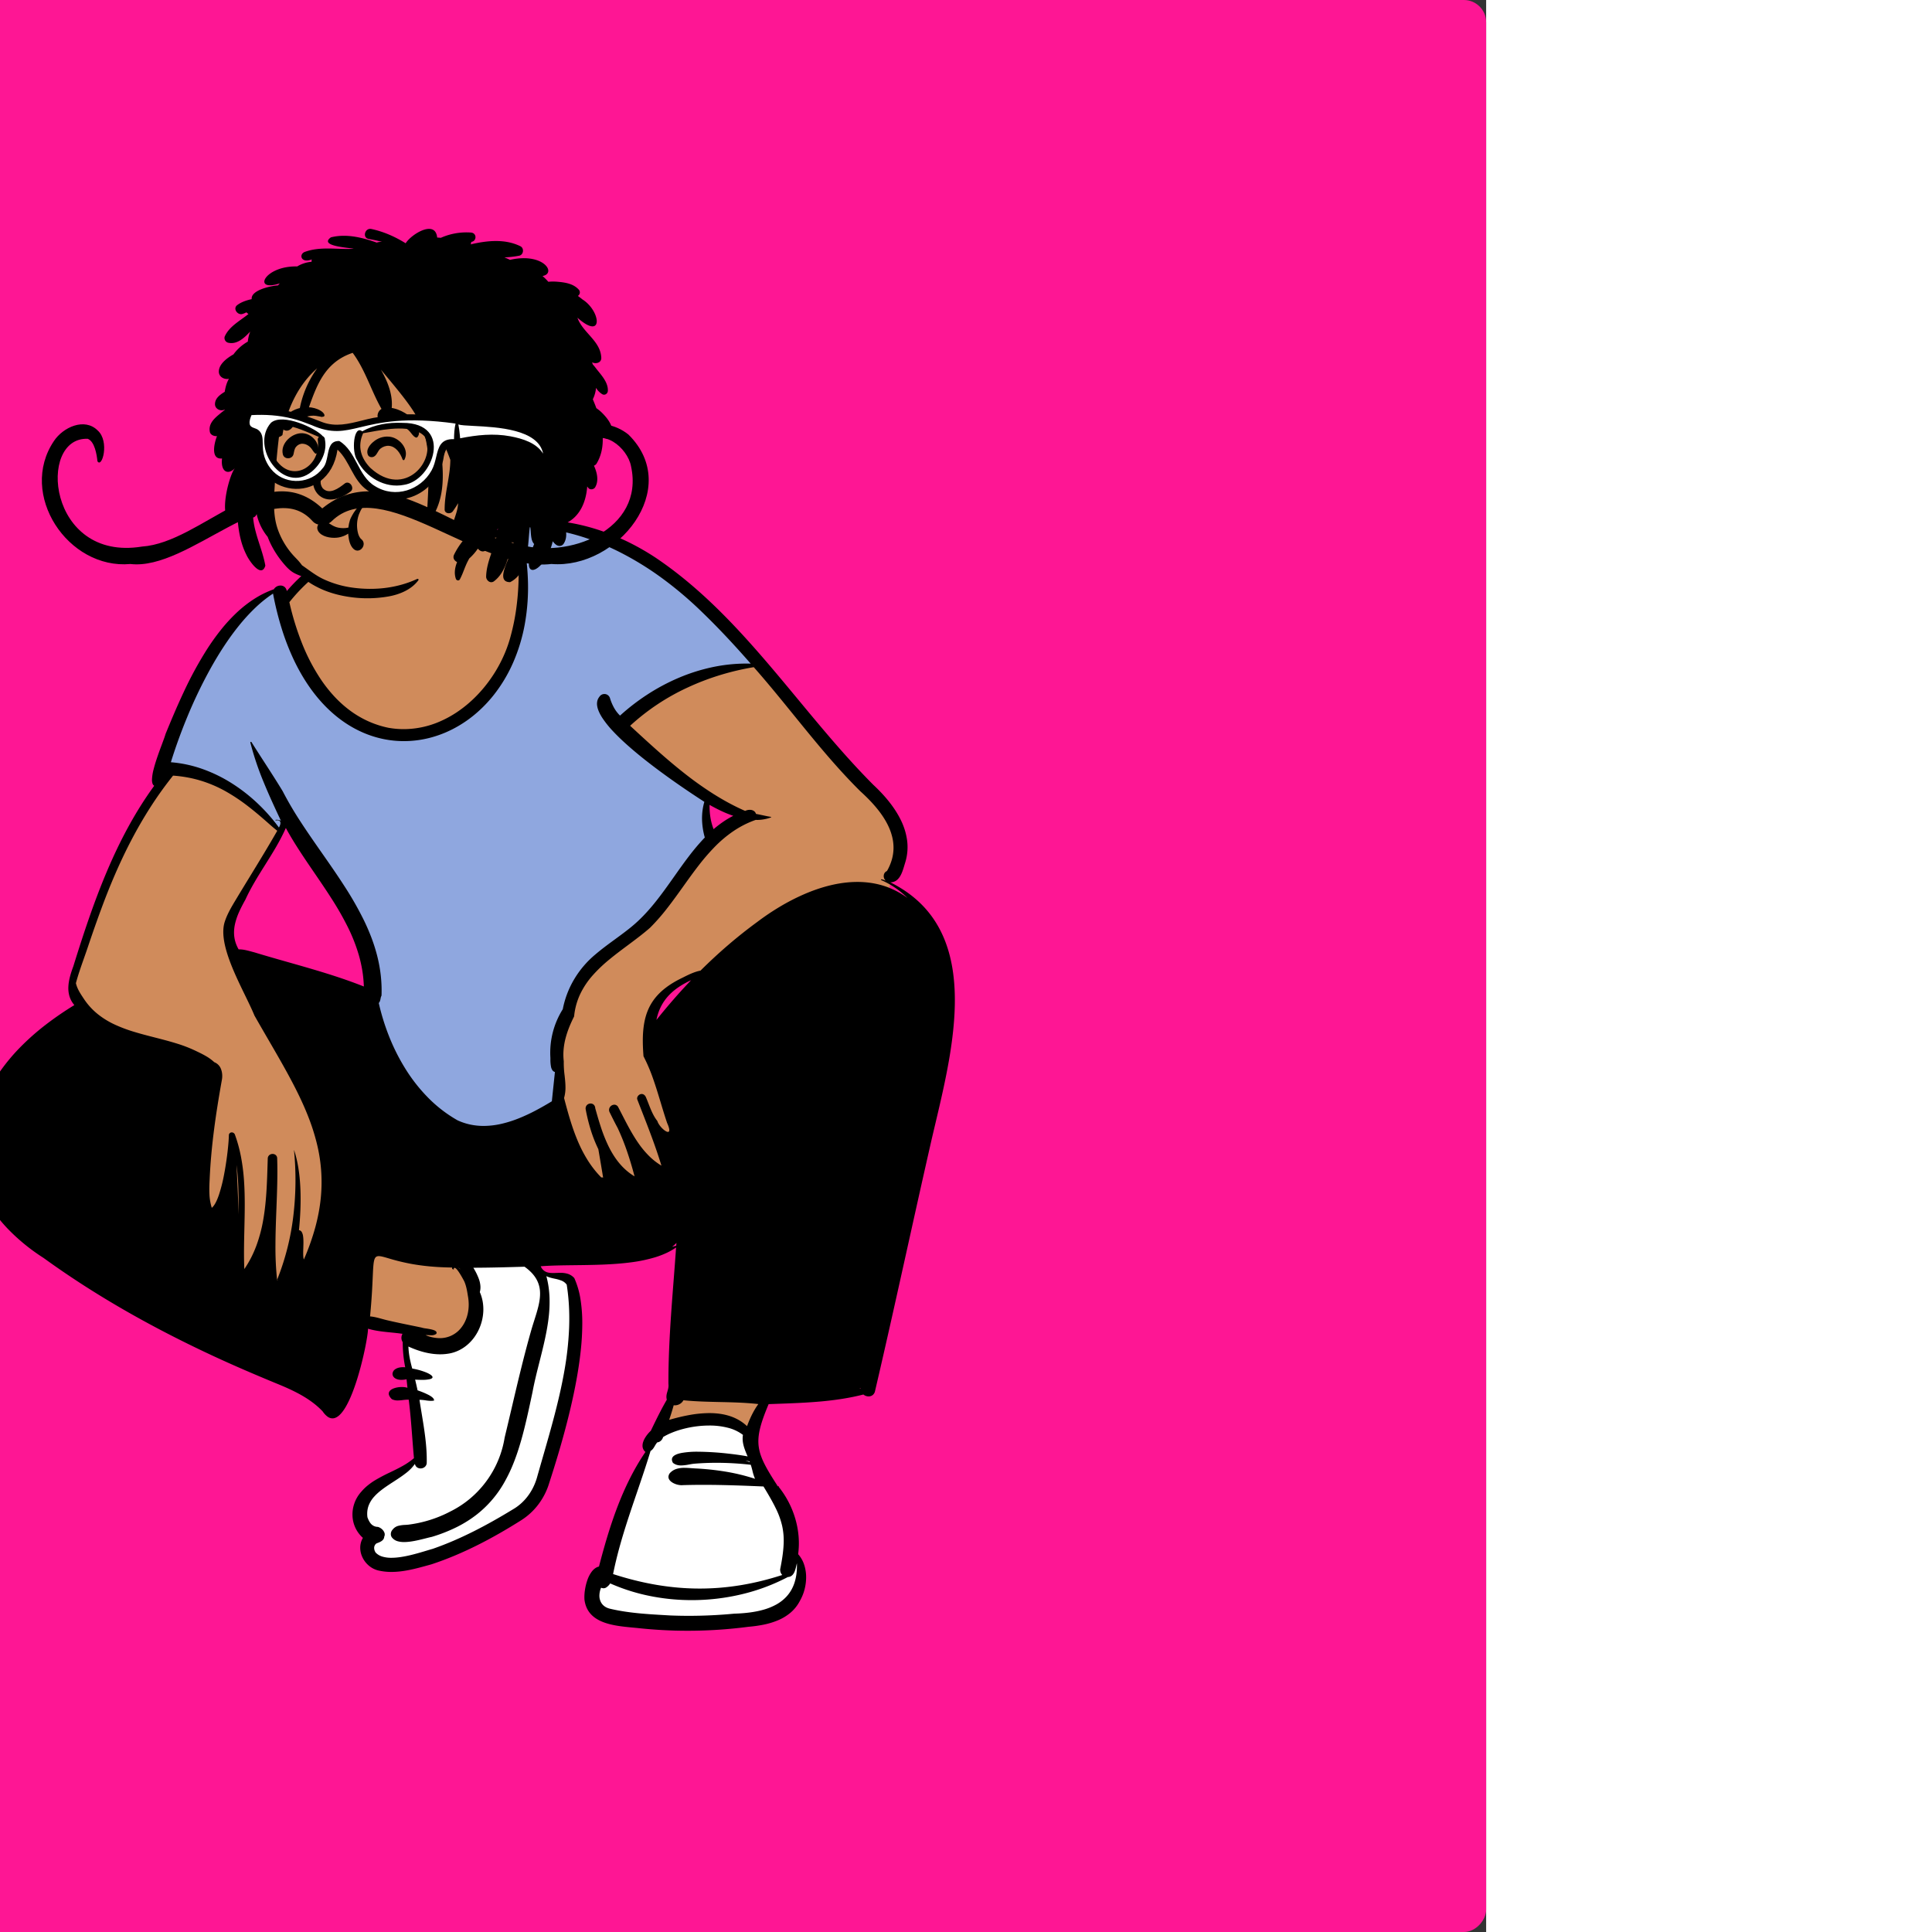 <?xml version="1.0" standalone="no"?>
<svg viewBox="-1000 -300 2600 2600" style="width: 487.5px; height: 487.5px; justify-content: center; align-self: center; transform: scale(-1, 1);" xmlns="http://www.w3.org/2000/svg" width="609" height="609"><rect x="-1000" y="-300" width="2600" height="2600" fill="#333333" stroke="none"/><rect x="-1000" y="-300" width="100%" height="100%" fill="#fe1694" rx="30"></rect><g transform="rotate(0 375.913 951.297)"><g id="pose_sitting_mid-2" data-name="pose/sitting/mid-2" transform="translate(-169 464)"><path id="_Skin" data-name="✋ Skin" d="M352.548,1482.6h-.334c-13.261,0-26.027-.331-37.943-.982a424.434,424.434,0,0,1-45.788-4.739c-16.654-2.768-30.154-6.531-40.125-11.184a52.36,52.36,0,0,1-13.718-8.849,24.468,24.468,0,0,1-7.237-11.469,58.275,58.275,0,0,1-7.5-29.908,46.732,46.732,0,0,1,2.809-15.269,34.454,34.454,0,0,1,8.158-12.75,110.683,110.683,0,0,1,3.234-47.726A116.42,116.42,0,0,1,223.329,1317a109.6,109.6,0,0,1,13.941-20.249l.05.075c8.845-13.268,14.567-22.936,18.552-31.346,4.487-9.47,6.957-17.754,7.772-26.069.823-8.394-.016-17.015-2.64-27.132-2.405-9.274-6.317-19.925-12.684-34.536-4.678-.179-9.595-.352-13.933-.5-18.508-.651-37.645-1.325-56.424-2.916-10.116-.857-19.282-1.9-28.021-3.195-9.823-1.453-18.847-3.178-27.586-5.272l1.53-9.159c-1.455-.386-9.214-2.426-10.91-2.866.045.342.126.925.23,1.663l.008.057,0,.015c.423,3.018,1.13,8.069,1.108,9.3a7.23,7.23,0,0,1-4.712,2.34,2.613,2.613,0,0,1-2.677-2.422c-15.17-64.947-29.651-130.262-43.655-193.427-9.766-44.051-19.864-89.6-30.138-134.765-1.669-7.076-3.407-14.262-5.247-21.87-6.644-27.476-14.175-58.619-19.685-90.1C1.876,688.429-.75,657.652.183,630.538c.267-7.758.836-15.327,1.693-22.494A216.522,216.522,0,0,1,5.549,586.4a177.665,177.665,0,0,1,5.9-20.57,150.689,150.689,0,0,1,8.386-19.278,134.613,134.613,0,0,1,11.119-17.765,129.208,129.208,0,0,1,14.1-16.033,135.013,135.013,0,0,1,17.334-14.08A153.344,153.344,0,0,1,83.212,486.77L80.55,475.392c-7.12,0-9.981-7.77-13.245-18.749-6.557-17.7-4.969-36.768,4.721-56.663a132.506,132.506,0,0,1,15.986-24.748A189.693,189.693,0,0,1,107.5,354.555c36.016-36.116,69.257-76.2,101.4-114.971l.382-.461c22.643-27.575,44.968-54.524,69.113-81.051,28.28-31.07,54.4-56.37,79.864-77.344a474.953,474.953,0,0,1,44-32.373c7.667-4.951,15.414-9.577,23.024-13.752,7.887-4.326,15.863-8.3,23.709-11.8,8.11-3.623,16.317-6.855,24.4-9.607a257.709,257.709,0,0,1,25.084-7.166,238.359,238.359,0,0,1,25.775-4.48,227.507,227.507,0,0,1,62.425,1.307l-.539,6.6c5.731.722,11.636,1.644,17.346,2.535l.016,0c13.271,2.072,26.99,4.215,40.485,4.215a103.422,103.422,0,0,0,18.7-1.586,240.723,240.723,0,0,1,41.04-3.5A253.533,253.533,0,0,1,811.131,35.175,240.747,240.747,0,0,1,858.01,64.126,221.665,221.665,0,0,1,896.7,103.37l1.957-13.007c.184-1.227.621-2.362,2.561-2.362l.158,0c2.419,0,3.712,1.976,4.658,3.91a157.906,157.906,0,0,1,30.448,16.173,184.8,184.8,0,0,1,26.372,21.884A237.539,237.539,0,0,1,985.6,156.372a320.5,320.5,0,0,1,19.566,29.743c10.772,18.432,21.04,39.611,31.392,64.746,9.045,21.961,17.026,44.212,24.068,63.844l.056.157c1.624,4.526,3.157,8.8,4.7,13.057a72.889,72.889,0,0,1,2.711,14.137,10.993,10.993,0,0,1-.346,4.452l-5.333,3.183c25.154,33.522,47.052,72.612,66.947,119.5,18.008,42.445,32.266,86.258,44.99,127.281a111.224,111.224,0,0,1,4.9,15.617,48.7,48.7,0,0,1,1.295,13.493,30.683,30.683,0,0,1-3.026,11.83,36.508,36.508,0,0,1-8.057,10.628,415.71,415.71,0,0,1,65.936,48.59c20.574,18.792,37.14,38.557,49.237,58.746a183.282,183.282,0,0,1,15.536,32.611,151.763,151.763,0,0,1,7.976,34.466,142.5,142.5,0,0,1-.712,36.093,151.321,151.321,0,0,1-3.966,18.585,166.484,166.484,0,0,1-6.561,18.906,224.287,224.287,0,0,1-20.98,30.988,297.163,297.163,0,0,1-26.424,28.661c-9.25,8.85-19.643,17.789-30.892,26.566-10.454,8.158-22.022,16.47-34.383,24.7-21.355,14.225-46,28.863-75.334,44.75-25.922,14.037-52.185,27.28-77.584,40.087l-.014.007c-15.555,7.844-30.247,15.252-44.581,22.691-15.122,8.207-32.418,14.994-50.73,22.178l-.01,0c-16.92,6.639-34.417,13.5-50.9,21.841a223.787,223.787,0,0,0-23.806,13.781,151.839,151.839,0,0,0-21.221,16.972,30.252,30.252,0,0,1-4.361,5.181c-1.656,1.524-3.106,2.329-4.191,2.33a2.082,2.082,0,0,1-.276-.018,4.484,4.484,0,0,1-.655.048h0c-2.873,0-6.1-2.746-9.6-8.162-3.956-6.123-8.19-15.5-12.586-27.873-3.789-10.665-7.567-23.236-10.927-36.356-6.385-24.935-9.917-46.58-8.216-50.349a112.49,112.49,0,0,1-19.569,4.874c-6.665,1.109-13.551,1.844-20.211,2.554l-.029,0c-7.293.778-14.831,1.582-22.077,2.876a26.128,26.128,0,0,0,1.9,3.222c2.265,3.471,4.832,7.4,1.445,10.788.27,12.078-1.34,26.306-4.785,42.288a55.659,55.659,0,0,1,8.727-.767c5.7,0,8.85,1.24,9.449,2.469a.927.927,0,0,1-.047.949c-.6.952-2.71,1.52-5.657,1.52a45.529,45.529,0,0,1-12.1-2.036l-.249,2.336c-.735,6.872-2.1,19.663-2.664,24.868a43.972,43.972,0,0,1,16.123-3.282c4.6,0,8.032.987,9.921,2.853-.65,2.1-2.94,3.071-7.207,3.071a75.394,75.394,0,0,1-7.759-.581h-.007l-.119-.013a73,73,0,0,0-7.456-.568,13.283,13.283,0,0,0-3.592.393c-2.527,18.776-3.984,37.675-5.392,55.953-.78,10.126-1.587,20.6-2.568,30.951a86.345,86.345,0,0,0,16.36,11.966c5.879,3.425,12.167,6.47,18.248,9.415,6.849,3.317,13.931,6.747,20.38,10.7a87.262,87.262,0,0,1,9.233,6.45,62.137,62.137,0,0,1,8.115,7.782,38.217,38.217,0,0,1,10.366,30.119,39.136,39.136,0,0,1-1.523,7.758,38.018,38.018,0,0,1-3.087,7.308,36.288,36.288,0,0,1-10.782,12.1,20.929,20.929,0,0,1,4.825,10.724,24.986,24.986,0,0,1-1.134,11.5,27.211,27.211,0,0,1-6.79,10.807,23.385,23.385,0,0,1-11.24,6.144,71.937,71.937,0,0,1-16.561,1.822c-16.033,0-32.262-4.506-47.956-8.865l-.381-.106c-1.216-.338-2.474-.687-3.7-1.025-37.094-12.237-75.938-31.311-118.751-58.313a83.819,83.819,0,0,1-35.545-46.771c-43.422-134.06-55.043-225.225-34.54-270.963,6.789-5.137,14.025-5.453,21.022-5.759,5.138-.225,9.988-.436,14.52-2.466a21.207,21.207,0,0,0,7.293-4.939c2.479-2.658,4.519-6.405,6.239-11.455-16.877-1.66-35.824-1.9-55.884-2.146-23.211-.289-47.211-.588-69.409-3.184a208.168,208.168,0,0,1-31.578-5.9,127.9,127.9,0,0,1-14.123-4.778,93.938,93.938,0,0,1-12.675-6.282l1.589-3.387c-2.958-1.892-8.531-8.17-12.6-12.754-1.724-1.942-3.209-3.616-4.224-4.659,3.3,39.775,6.106,78.314,8.338,114.546,2.456,39.859,4.306,78.331,5.5,114.347,8.207,13.83,15.293,28.351,23.045,44.534l.258.253c5.4,5.305,14.427,14.184,9,20.084l.011.025c1.9,4.461,46.65,109.862,60.543,163.766a12.657,12.657,0,0,1,8.649,4.146,28.691,28.691,0,0,1,5.831,9.7,59.744,59.744,0,0,1,3.2,12.449,68.6,68.6,0,0,1,.769,12.38c-2.041,27.525-37.123,30.584-68.075,33.283l-.525.046a620.8,620.8,0,0,1-64.687,3.393h-.329Zm552.777-472.273a6.22,6.22,0,0,0-4.434,1.835,6.367,6.367,0,0,0-1.849,4.553l6.283-.02ZM351.093,607.643l-6.855,9.589c16.771,17.6,32.35,35.475,46.305,53.141l10.6-4.875c-5.121-26.09-21.024-44.474-50.046-57.854ZM894.619,394.72l-5.877,10.615c-11.068,20-24.422,39.67-37.336,58.7-28.509,42-57.987,85.43-67.065,137.368-1.047,6.384-1.509,28.967-1.514,29.194l8.45-3.445c28.22-11.507,58.156-20.064,87.106-28.34l.072-.021c11.156-3.189,22.693-6.486,34.033-9.926,4.615-1.236,9.206-2.682,13.647-4.08l.008,0,.008,0c10.781-3.393,20.961-6.6,31.666-7.141l3.26-.167,1.632-2.828c6.7-11.614,8.593-23.855,5.793-37.422-2.525-12.237-8.593-24.211-14.773-35.326-7.608-16.6-17.392-32.2-26.854-47.289l-.012-.019c-9.812-15.641-19.958-31.814-27.374-48.748ZM329.652,366.978h0l-8.806,4.942c-11.82,6.634-21.632,11.166-30.879,14.263l-13.6,4.552,12.787,6.488a125.356,125.356,0,0,1,25.248,17.184l6.409,5.525,3.093-7.876c4.062-10.348,6.039-22.117,5.875-34.98l-.131-10.1Z" transform="translate(-111 -56)" fill="#d08b5b"></path><path id="_Shoes" data-name="👟 Shoes" d="M138.737,492.283c-22.786,0-43.393-1.278-59.593-3.7-15.264-2.278-28.809-6.268-40.26-11.858a85.248,85.248,0,0,1-23.332-16.357C4.73,449.445,2.145,439.662,2.144,439.588c-.173-.852-.338-1.648-.5-2.417l-.02-.1c-2.894-13.987-2.894-13.987,8.2-40.717l.319-.768c1.809-4.359,2.111-9.387,2.493-15.753a133.333,133.333,0,0,1,2.272-19.67,109.721,109.721,0,0,1,9.236-26.577c9.139-18.694,39.867-71.51,40.176-72.041A81.138,81.138,0,0,0,68.7,248.933a32.837,32.837,0,0,0,.6-13.3,71.472,71.472,0,0,1,14.812-8.711,124.323,124.323,0,0,1,18.667-6.562,162.834,162.834,0,0,1,20.776-4.138,160.542,160.542,0,0,1,21.14-1.44,115,115,0,0,1,22.859,2.107,57.434,57.434,0,0,1,18.175,6.614,10.74,10.74,0,0,0,3.163,5.1,8.35,8.35,0,0,0,4.727,2.1,27.476,27.476,0,0,1,3.237,4.747c1.513,2.588,3.078,5.264,5.774,6.773,6.936,22.957,18,49.7,29.72,78.006,16.312,39.412,33.179,80.165,39.787,113.364-.152.049-.235.119-.254.215-.065.337.689.969,1.831,1.925,2.64,2.212,7.553,6.329,9.423,12.859a25.088,25.088,0,0,1,.772,7.642,46.438,46.438,0,0,1-1.006,7.979c-1.03,4.846-2.684,8.966-3.766,9.38a200.736,200.736,0,0,1-28.606,8.168c-10.485,2.275-22.25,4.241-34.967,5.844-12.173,1.534-25.053,2.715-38.282,3.512C164.368,491.889,151.4,492.283,138.737,492.283Zm412.8-81.732c-7.857,0-17.472-1.238-28.578-3.681-9.4-2.068-18.068-4.579-24.395-6.413l-.047-.014-.584-.168-1.149-.326a594.655,594.655,0,0,1-59.347-24.673,635.708,635.708,0,0,1-56.554-30.448,45.632,45.632,0,0,1-11.065-9.28,79.78,79.78,0,0,1-9.112-12.732,131.337,131.337,0,0,1-12.072-28.279c-2.618-9.329-5.377-18.907-8.044-28.17l-.006-.02c-10.787-37.455-21.941-76.184-28.79-115.02a427.71,427.71,0,0,1-6.528-58.417c-.378-9.965-.318-19.807.178-29.252a283.609,283.609,0,0,1,3.035-29.21c1.046-1.49,7.814-5.026,17.244-9.01A279.06,279.06,0,0,1,358.89,13.846c2.431-.666,4.86-3.261,7.208-5.77,2.451-2.619,4.766-5.092,7.045-5.489C383.007.871,395.142,0,409.211,0c12.666,0,24.478.681,33.1,1.178h.014c4.75.274,8.5.49,10.808.5l-.959,1.63c-1.464,2.516-5.446,12.675-8.451,25.828a148.16,148.16,0,0,0-3.36,21.622,95.225,95.225,0,0,0,.779,22.83A46.862,46.862,0,0,0,447.3,90.46,44.173,44.173,0,0,0,457.761,102.1c6.733,5.281,15.347,9.167,25.6,11.55a41.406,41.406,0,0,0,8.7,1.044,23.607,23.607,0,0,0,9.59-1.929,58.484,58.484,0,0,0,8.425-4.8,99.981,99.981,0,0,1,13.061-7.374c-.007.181.666.4,1.685.726a23.238,23.238,0,0,1,7.322,3.478,8.052,8.052,0,0,1,2.992,8.8c-2.315,9.554-5.487,29.066-8.845,49.724-2.394,14.726-4.869,29.952-7.154,42.276-.972,5.244-1.932,9.9-2.778,14.017-1.77,8.6-3.168,15.388-3.571,21.978a62.507,62.507,0,0,0,2.349,21.005c3.288,12.112,28.507,27.09,48.772,39.125,10.782,6.4,20.093,11.933,24.228,15.875,4.635,4.419,6.986,11.437,6.988,20.859,0,7.664-1.538,16.893-4.577,27.431a211.252,211.252,0,0,1-8.947,24.668,111.448,111.448,0,0,1-6.121,12.572,22.146,22.146,0,0,1-10.168,5.769A50.5,50.5,0,0,1,551.54,410.552Z" transform="translate(89.856 930.412)" fill="#fff"></path><path id="_Top" data-name="👕 Top" d="M320.727,0c1.449.139,2.782.294,4.117.461l1.423.178-.631,1.288c-16.943,73.553-13.656,124.4,6.836,172.315C356,229.267,395.265,265.908,442.18,278.766c45.361,12.432,95.049-5.391,136.281-42.277C613.767,204.905,643.7,88.356,643.7,88.356c6.21,2.735,28.189,12.878,33.936,16.357,58.632,50.434,102.841,151.278,124,219.962.127.411.253.823.368,1.229l-1.267.093c-9.8.761-50.768,5.034-95.733,32-21.018,12.606-61,56-61,56l-7-11s30.107-55.7,21-50c-15.962,9.991-121.012,180.906-137,254-1.38,6.307.142,36.45.142,36.45.093.458-1.565,28.739-9.142,45.55-19.566,43.41-63.4,106.423-105.552,130.17-43.478,20.057-90.674-2.134-128.567-24.844l-2.308-1.391c-.147-.089-.294-.178-.436-.27,0,0-7.3-34.458-8.137-48.666-.76-12.84.3-25.2,0-35-.7-22.711-2.5-36.282-6.808-43.234C258.237,655.741,253.547,628.852,224,597c-14.023-15.117-48.685-30.309-63.374-47.285-46.754-54.037-88.166-112.224-94.579-119l-1.68-1.761.156-.559c4.493-16.272,5.4-40.561.425-57.309l4.375-2.835c21.459-13.957,67.8-46.1,103.142-81.841,10.979-11.1,11.472-31.7,4.47-24.94-.231.223-.464.443-.706.651l-.692-.63C127.055,217.48,60,193,2.351,190.168c-.787-.039-1.575.05-2.351.079l1.551-1.777c21.3-24.365,43.307-53.146,66.507-75.549C134.21,48.322,226.077,1.654,320.727,0Z" transform="translate(149 -59)" fill="#8fa7df"></path><path id="_Ink" data-name="🖍 Ink" d="M359.221,1494.6a629.123,629.123,0,0,1-81.626-5.358,174.9,174.9,0,0,1-20.142-2.832,102.793,102.793,0,0,1-19.417-5.89,65.122,65.122,0,0,1-16.919-10.276,52.408,52.408,0,0,1-12.645-15.99A61.671,61.671,0,0,1,202.28,1439a64.417,64.417,0,0,1-2.124-16.816,53.048,53.048,0,0,1,2.64-16.46,40.6,40.6,0,0,1,8.1-14.195,110.844,110.844,0,0,1-.585-24.141,119.69,119.69,0,0,1,4.469-23.747,124.8,124.8,0,0,1,22.256-42.68.654.654,0,0,0,.2.03,1.152,1.152,0,0,0,.971-.831c-.024.023-.038.032-.046.032a.006.006,0,0,1-.005,0c0-.007,0-.026.009-.061a8.171,8.171,0,0,0-1.129.831.374.374,0,0,1-.289-.376c.024-.331.53-.769,1.879-1a4,4,0,0,1-.285.406c-.043.055-.082.1-.124.164a3.685,3.685,0,0,1,2.07-.73,11.807,11.807,0,0,0-1.661.159c7.473-11.552,13.312-20.962,17.513-29.345a93.623,93.623,0,0,0,5.12-12.048,59.7,59.7,0,0,0,2.7-11.45c.983-7.544.4-15.351-1.849-24.569-2.075-8.519-5.619-18.561-11.493-32.558q-4.981-.184-10.192-.365c-19.392-.683-39.444-1.39-59.1-3.139-10.589-.942-20.185-2.1-29.335-3.542-10.28-1.619-19.727-3.55-28.881-5.9a11.17,11.17,0,0,1-7.034,2.557,8.784,8.784,0,0,1-5.3-1.672,9.051,9.051,0,0,1-3.329-5.346c-15.05-64.408-29.6-130.044-43.675-193.519-9.793-44.173-19.92-89.85-30.133-134.744-2.258-10.051-4.7-20.385-7.293-31.327-6.548-27.671-13.969-59.034-19.167-90.081C1.231,687.019-.986,656.861.4,630.329c.395-7.572,1.1-14.967,2.084-21.98a207.223,207.223,0,0,1,4.087-21.178A174.019,174.019,0,0,1,12.9,566.982a152.013,152.013,0,0,1,8.828-19.015,138.451,138.451,0,0,1,26.12-33.756,148.947,148.947,0,0,1,17.783-14.369A171.563,171.563,0,0,1,86.893,487.4c-5.4,0-9.623-2.517-12.917-7.7-2.852-4.487-4.567-10.253-6.079-15.34-.409-1.375-.795-2.674-1.192-3.912a70.6,70.6,0,0,1-2.833-15.037,71.483,71.483,0,0,1,.406-14.654,88.751,88.751,0,0,1,8.745-27.78c7.68-15.531,20.039-31.28,36.731-46.809,16.1-16.162,33.053-34.533,51.83-56.163,16.743-19.287,33.356-39.326,49.422-58.7,14.186-17.111,28.856-34.8,43.566-51.923,16.5-19.2,31.29-35.609,45.229-50.181,16.728-17.486,32.61-32.759,48.553-46.691,8.638-7.548,17.4-14.779,26.043-21.492,9.064-7.04,18.315-13.757,27.5-19.964a332.058,332.058,0,0,1,36.075-20.864,310.8,310.8,0,0,1,38.737-16.116A276.52,276.52,0,0,1,517.2,3.681,240.209,240.209,0,0,1,558.529,0a212.647,212.647,0,0,1,36.259,3.071,197.5,197.5,0,0,1,35.6,9.657.736.736,0,0,1,.514.841.727.727,0,0,1-.717.621.916.916,0,0,1-.2-.023,212.943,212.943,0,0,0-36.78-4.66c6.15.752,12.347,1.731,18.339,2.677,12.548,1.981,25.52,4.029,38.405,4.029a103.757,103.757,0,0,0,18.045-1.492A260.949,260.949,0,0,1,763.3,16.67,255.326,255.326,0,0,1,813.812,32.72a242.908,242.908,0,0,1,45.956,26.372,231.088,231.088,0,0,1,39.295,36.387,8.708,8.708,0,0,1,3.058-5.671,8.6,8.6,0,0,1,5.438-1.8A10.348,10.348,0,0,1,916.474,93a128.945,128.945,0,0,1,26.611,13.123,164.036,164.036,0,0,1,23.781,18.742,223.881,223.881,0,0,1,21.165,23.152,311.727,311.727,0,0,1,18.764,26.353,504.151,504.151,0,0,1,31.187,57.468c9.176,19.507,17.285,39.006,24.165,55.753.774,2.856,2.572,7.688,4.849,13.806l0,.007c3.756,10.089,8.43,22.645,11.192,33.557a62.614,62.614,0,0,1,2.273,14.4,15.517,15.517,0,0,1-.694,5.065,5.52,5.52,0,0,1-2.295,3.056c6.437,8.829,12.746,18.165,18.751,27.746,5.755,9.183,11.413,18.882,16.817,28.828,10.115,18.615,19.523,38.318,28.762,60.236,8.008,19,15.8,39.461,23.806,62.561,6.332,18.257,12.716,37.856,20.7,63.549,2.986,8.063,6.109,17.546,6.637,26.744a38.812,38.812,0,0,1-1.334,13.221,32.7,32.7,0,0,1-6.671,12.245,434.252,434.252,0,0,1,38.338,26.266,331.336,331.336,0,0,1,34.821,30.81,257.628,257.628,0,0,1,29.274,35.757A221.587,221.587,0,0,1,1299.3,765.3a206.866,206.866,0,0,1,9.774,21.247,165.383,165.383,0,0,1,9.932,31.746,141.08,141.08,0,0,1,2.8,30.355,135.16,135.16,0,0,1-3.662,28.809,144.531,144.531,0,0,1-9.454,27.108c-7.826,16.912-19.133,33.229-33.606,48.5a263.709,263.709,0,0,1-48.739,39.838c-17.63,12.78-36.171,25.42-55.105,37.568-18.288,11.733-37.48,23.352-57.041,34.534-18.826,10.761-38.562,21.441-58.66,31.742-19.258,9.871-39.433,19.694-59.963,29.2-24.5,11.323-50.627,22.67-82.229,35.71-10.239,4.162-22.218,9.27-33.422,15.6-11.9,6.723-21.441,13.969-29.168,22.149a27.416,27.416,0,0,1-6.662,7.133,11.444,11.444,0,0,1-6.533,2.236c-6.009,0-12.209-5.559-18.432-16.524-5.177-9.123-10.279-21.775-15.164-37.6-3.863-12.516-7.531-26.972-10.33-40.7-2.35-11.532-3.856-21.428-3.929-25.827-9.763,2.939-20.316,4-30.521,5.02-5.242.526-10.663,1.069-15.869,1.861a10.809,10.809,0,0,1,1.478,5.522,10.4,10.4,0,0,1-1.749,5.688,172.461,172.461,0,0,1-3.359,33.8c.977-.087,1.936-.13,2.848-.13,4.224,0,7.819.923,10.4,2.67a8.014,8.014,0,0,1,3.806,5.875,6.567,6.567,0,0,1-1.811,5.005c-2.1,2.283-5.726,3.54-10.2,3.54a31.683,31.683,0,0,1-6.851-.82c-.22,2.049-.441,4.127-.655,6.137l-.013.125q-.275,2.593-.553,5.188a26.145,26.145,0,0,1,7.579-1.008,31.8,31.8,0,0,1,10.648,1.743c3.424,1.254,5.684,3.034,6.537,5.147a5.748,5.748,0,0,1-.051,4.264,14.908,14.908,0,0,1-3.781,5.246,17.362,17.362,0,0,1-7.956,1.682,57.222,57.222,0,0,1-6.613-.522l-.041,0a57.8,57.8,0,0,0-6.741-.527c-.441,0-.878.01-1.3.031-2.126,16.744-3.432,33.791-4.7,50.276v.005c-.712,9.289-1.448,18.894-2.324,28.37a91.826,91.826,0,0,0,15.14,10.456c5.38,3.05,11.108,5.821,16.648,8.5a229.641,229.641,0,0,1,20.874,10.995,88.134,88.134,0,0,1,9.539,6.748,64.85,64.85,0,0,1,8.449,8.241,46.217,46.217,0,0,1,9.413,15.554,45.524,45.524,0,0,1,2.187,8.609,44.315,44.315,0,0,1,.452,8.791,41.938,41.938,0,0,1-14,29.406,26.042,26.042,0,0,1,3.589,12.5,29.8,29.8,0,0,1-2.418,12.441,33.528,33.528,0,0,1-8.609,11.928,31.011,31.011,0,0,1-13.132,6.952,76.356,76.356,0,0,1-17.868,2c-17.073,0-34.154-4.759-50.673-9.362q-1.616-.451-3.22-.9c-10.284-3.388-20.84-7.347-31.375-11.768-9.965-4.182-20.227-8.908-30.5-14.048-18.721-9.367-37.8-20.216-58.334-33.165a87.652,87.652,0,0,1-23.573-21.588,91.4,91.4,0,0,1-14.511-28.5c-9.927-30.65-15.573-50.49-18.957-62.747-7.583-27.469-13.563-53.109-17.774-76.207-2.49-13.658-4.414-26.714-5.718-38.8a348.341,348.341,0,0,1-2.153-36.955,203.505,203.505,0,0,1,2.5-33.366,110.371,110.371,0,0,1,8.249-28.038,19.78,19.78,0,0,1,9.007-5.8,32.515,32.515,0,0,1,9.941-1.253c1.644,0,3.268.059,4.839.115h.005l.063,0c1.61.058,3.131.113,4.654.113,5.428,0,8.005-.847,9.644-1.585a13.913,13.913,0,0,0,7.026-7.492c-13.6-1.065-29.31-1.252-45.939-1.449h-.009c-12.1-.143-24.608-.291-37.126-.787-14.173-.561-26.278-1.5-37.007-2.871a200.68,200.68,0,0,1-34-7.007,119.664,119.664,0,0,1-14.965-5.7,85.909,85.909,0,0,1-13.128-7.5c1.014,14.587,2.164,29.408,3.276,43.741,1.777,22.91,3.615,46.6,4.946,69.912,1.493,26.15,2.177,49.053,2.091,70.017-.5,3.749.415,6.877,1.3,9.9,1.054,3.6,2.049,7,.877,11.358,7.627,13.047,14.254,26.632,21.511,41.761a44.288,44.288,0,0,1,7.524,9.128,28.791,28.791,0,0,1,2.674,5.554,16.491,16.491,0,0,1,.988,5.624,10.7,10.7,0,0,1-3.936,8.224c31.787,46.585,48.844,101.642,62.541,154.2,3.483.8,6.661,2.984,9.446,6.495a41.031,41.031,0,0,1,6.236,11.961,73.13,73.13,0,0,1,3.28,13.8,60.424,60.424,0,0,1,.577,12.014,38.469,38.469,0,0,1-2.79,10.742,32.221,32.221,0,0,1-5.243,8.368,36.134,36.134,0,0,1-7.242,6.324,49.931,49.931,0,0,1-8.788,4.609c-12.546,5.148-27.951,6.6-41.543,7.875-2.912.274-5.661.532-8.324.821-16,1.683-32.353,2.76-48.61,3.2C370.4,1494.528,364.773,1494.6,359.221,1494.6Zm-146.657-90.875h0a88.84,88.84,0,0,0,.594,14.268,65.063,65.063,0,0,0,2.718,12.193,52.66,52.66,0,0,0,4.648,10.271,48.933,48.933,0,0,0,6.384,8.5,55.314,55.314,0,0,0,13.528,10.409,80.514,80.514,0,0,0,16.745,6.813c11,3.182,24.025,4.96,39.824,5.433,20.25,1.927,40.772,2.9,60.995,2.9,8.233,0,16.566-.163,24.766-.483,2.056-.121,4.154-.242,6.183-.359l.528-.03c24.441-1.4,49.714-2.856,73.8-8.5,6.056-1.244,10.552-4.341,13-8.956a18.777,18.777,0,0,0,2.074-9.164,28.1,28.1,0,0,0-2.255-10.339,8.263,8.263,0,0,1-3.322.731,6.339,6.339,0,0,1-3.669-1.122,18.535,18.535,0,0,1-5.3-5.4,256.73,256.73,0,0,1-53.292,16.893,284.31,284.31,0,0,1-56.383,5.6,289.761,289.761,0,0,1-66.974-7.81,264.577,264.577,0,0,1-62.372-23.249c-3.574-.175-6.253-1.949-8.189-5.422-1.683-3.02-2.568-6.889-3.348-10.3C213.014,1405.592,212.8,1404.638,212.564,1403.729Zm22.49,8.768h0a9.832,9.832,0,0,1-2.79,7.05c9.417,3.056,18.9,5.762,28.2,8.041s18.642,4.194,27.832,5.7c9.169,1.5,18.447,2.648,27.578,3.4,9.1.746,18.328,1.125,27.434,1.125h.007c9.548,0,19.266-.416,28.884-1.238,9.552-.816,19.3-2.056,28.982-3.688,9.6-1.617,19.421-3.669,29.2-6.1,9.68-2.4,19.623-5.254,29.553-8.471-3.347-16.813-8-34.926-14.223-55.37-5.552-18.238-11.807-36.587-17.856-54.331l0-.007c-6.235-18.292-12.683-37.207-18.358-55.991-2.7-1.511-4.261-4.187-5.773-6.774a27.486,27.486,0,0,0-3.237-4.747,8.348,8.348,0,0,1-4.727-2.1,10.743,10.743,0,0,1-3.162-5.1c-7.556-4.57-17.3-8.439-28.182-11.188a140.209,140.209,0,0,0-33.81-4.283,99.066,99.066,0,0,0-25.03,2.961,55.441,55.441,0,0,0-20.409,9.638c1.752,10.115-2.232,19.468-6.084,28.513l-.2.479c3.382-.807,13.54-2.4,25.7-3.751a390.165,390.165,0,0,1,40.99-2.6,120.267,120.267,0,0,1,22.285,1.672c6.5,1.279,10.595,3.3,12.164,6.015,1.175,2.029.952,4.483-.662,7.292a14.948,14.948,0,0,1-5.281,2.753,20.342,20.342,0,0,1-5.777.755,61.578,61.578,0,0,1-10.627-1.282c-2.443-.438-4.75-.851-7.014-1.065-9.817-.816-19.937-1.23-30.079-1.23a408.644,408.644,0,0,0-45.9,2.659c-.914,2.564-1.606,5.3-2.275,7.943a61.06,61.06,0,0,1-3.506,10.948,268.805,268.805,0,0,1,39.793-9.694,357.672,357.672,0,0,1,40.758-4.285c1.584-.084,3.287-.21,4.79-.321h.007c3.1-.229,6.3-.465,9.433-.465a35.418,35.418,0,0,1,10.73,1.386,20.143,20.143,0,0,1,9.14,5.75,9.08,9.08,0,0,1,1.831,4.306,6.627,6.627,0,0,1-.714,3.79c-1.165,2.3-3.716,4.408-7.183,5.948a25.069,25.069,0,0,1-9.768,2.192,14.775,14.775,0,0,1-1.706-.094c-8.7-.261-17.932-.393-27.433-.393-27.593,0-55.173,1.088-81.058,2.2-5.777,9.5-11.751,19.58-16.3,28.909a107.619,107.619,0,0,0-8.87,24.373,94.032,94.032,0,0,0-1.856,25.78c.483,9.095,1.988,19.621,4.737,33.128l-.06-.049a.985.985,0,0,1-.108-.092Zm314.679-395.141c-3.192,1.707-7.107,2.564-10.893,3.392a55.3,55.3,0,0,0-9.237,2.583,15.982,15.982,0,0,0-7.263,5.516,283.7,283.7,0,0,0-3.035,29.21c-.5,9.444-.556,19.286-.178,29.251a427.741,427.741,0,0,0,6.527,58.416c6.849,38.835,18,77.564,28.789,115.017,2.669,9.268,5.429,18.849,8.051,28.2,5.468,18.437,16.92,33.456,32.249,42.291,18.926,11.559,36.117,21.191,52.554,29.448,9.247,4.645,18.434,8.935,27.3,12.751,9.445,4.063,18.88,7.737,28.043,10.922,2.293.641,5.008,1.459,7.882,2.326l.048.014c6.567,1.98,14.734,4.442,23.049,6.369,9.735,2.256,17.774,3.353,24.578,3.353a41.849,41.849,0,0,0,12.057-1.553,20.489,20.489,0,0,0,9.086-5.341,11.051,11.051,0,0,0,2.14-6.794,7.633,7.633,0,0,0-3.08-5.647c-.264-.1-.538-.2-.818-.311-3.829-1.445-9.069-3.423-9.622-8.278l.139-.05a7.116,7.116,0,0,1-.17-6.438,12.406,12.406,0,0,1,3.567-4.547,13.472,13.472,0,0,1,5.015-2.636,12.392,12.392,0,0,0,8.859-3.744c1.966-2.018,3.6-4.933,5.142-9.177a34.853,34.853,0,0,0,.153-8.187A31,31,0,0,0,789,1326.4a37.844,37.844,0,0,0-7.769-12.5c-6.793-7.547-16.47-13.829-25.828-19.9l0,0c-5.52-3.583-11.227-7.289-16.221-11.185a58.123,58.123,0,0,1-12.57-12.741,7.313,7.313,0,0,1-2.814,4.6,8.074,8.074,0,0,1-4.754,1.479,8.729,8.729,0,0,1-6.188-2.475,7.439,7.439,0,0,1-2.135-5.431c-.439-22.087,3.269-44.564,6.856-66.3l.007-.04c.977-5.922,1.987-12.045,2.889-18.027-.314-.013-.649-.021-.995-.021a52.911,52.911,0,0,0-7.229.68,52.931,52.931,0,0,1-7.229.681,18.685,18.685,0,0,1-4.129-.421c-.36-2.259,2.155-4.831,7.474-7.645a113.114,113.114,0,0,1,12.973-5.508l.017-.006c.667-.248,1.244-.461,1.708-.64,1.049-4.893,2.153-9.718,3.28-14.341-3.331.2-6.365.3-9.017.3a46.153,46.153,0,0,1-10.893-.966c-2.231-.585-3.408-1.42-3.5-2.48-.15-1.738,2.734-4.023,7.913-6.268a89.961,89.961,0,0,1,19.367-5.5c.807-2.746,1.579-5.791,2.43-9.581a106.472,106.472,0,0,0,2.741-20.07c-15.147,6.942-29.514,10.461-42.7,10.462a68.8,68.8,0,0,1-14.452-1.5,51.516,51.516,0,0,1-11.766-4.3,53.625,53.625,0,0,1-10.168-6.779,58.094,58.094,0,0,1-8.412-8.8,62.733,62.733,0,0,1-6.5-10.355,65.264,65.264,0,0,1-6.784-25.762,60.393,60.393,0,0,1,.805-13.35,55.666,55.666,0,0,1,3.875-12.868,24.243,24.243,0,0,1-.777-8.536,35.985,35.985,0,0,1,1.822-8.505,83.675,83.675,0,0,1,7.675-15.719c-22.953-.08-45.678-.7-68.878-1.389a64.776,64.776,0,0,0-9.37,7.959,44.63,44.63,0,0,0-6.316,8.265,37.961,37.961,0,0,0-5.161,17.447c-.683,12.036,3.4,24.9,7.727,38.527l0,.012c1.307,4.116,2.658,8.372,3.895,12.668,9.925,34.665,18.321,70.379,26.44,104.916v.006c3.089,13.14,6.283,26.727,9.52,40.077a135.243,135.243,0,0,0,46.21,81.886,133.56,133.56,0,0,0,26.949,17.665,164.143,164.143,0,0,0,27.491,11.41,167.411,167.411,0,0,0,29.089,6.31c1.315.133,2.678.221,4,.305h.006a44.173,44.173,0,0,1,9.4,1.275,14.226,14.226,0,0,1,7.742,5.2,8.747,8.747,0,0,1,2.288,5.693,7.5,7.5,0,0,1-2.288,5.648,14.373,14.373,0,0,1-6.657,4.094,30.488,30.488,0,0,1-8.969,1.172c-9.335,0-20.332-2.787-29.167-5.027-3.008-.762-5.849-1.482-8.174-1.97a212.218,212.218,0,0,1-33.879-13.361,159.539,159.539,0,0,1-26.946-17.046,146.524,146.524,0,0,1-37.268-44.031,205.584,205.584,0,0,1-12.407-26.428c-3.418-8.743-6.574-18.228-9.647-29-5.742-20.123-10.327-41.717-15.181-64.579l0-.01-.116-.547c-2.472-13.347-5.961-27.158-9.335-40.514l0-.007c-4.778-18.915-9.719-38.474-12.109-57.777a177.833,177.833,0,0,1-1.4-28.9,136.839,136.839,0,0,1,1.3-14.376,122.327,122.327,0,0,1,2.953-14.3Zm-267.82,248.5c-1.327.176-2.679.343-3.985.505h-.007l-.111.014-1.536.191q-.064.177-.132.356l-.009.025c-.076.206-.155.419-.23.629C277.829,1267,279.8,1266.438,281.913,1265.857Zm83.351-81.439c-16.17,1.646-32.672,2.015-48.632,2.371-17.116.382-34.816.777-52.159,2.749,5.833,8.056,10.659,17.5,15.19,29.73A59.071,59.071,0,0,1,290.8,1211a64.367,64.367,0,0,1,12.386-5.428,78.844,78.844,0,0,1,13.3-2.973,102.611,102.611,0,0,1,13.892-.905,155.47,155.47,0,0,1,27.818,2.771c8.055,1.48,16.65,3.552,26.276,6.335-2.288-6.682-4.347-13.314-6.12-19.71a10.877,10.877,0,0,1-1.725.136,13.116,13.116,0,0,1-6.543-1.848,12.7,12.7,0,0,1-4.822-4.958h0Zm-238.781-16.5a2.974,2.974,0,0,1,.024.3c0,.043,0,.087.007.133.724.048,1.466.115,2.121.174l.178.016c-.49-.119-.978-.253-1.45-.382l-.037-.01C127.05,1168.07,126.764,1167.991,126.483,1167.918Zm546.7-161.673c-1.343,0-3.524,2.313-6.483,6.875-2.394,3.69-4.663,7.877-5.754,9.89-.222.41-.388.715-.5.918-2.8,5.947-4.092,13.39-5.08,19.9a62.872,62.872,0,0,0-1.129,12.457,56.542,56.542,0,0,0,1.334,11.689,49.78,49.78,0,0,0,3.6,10.519,43.124,43.124,0,0,0,5.669,8.946,36.142,36.142,0,0,0,28.465,13.386,50.048,50.048,0,0,0,18.94-4.016c-.517-.044-1.079-.066-1.717-.066-.968,0-1.95.051-2.9.1h-.007c-.953.049-1.938.1-2.893.1a10.8,10.8,0,0,1-6.883-1.895.1.1,0,0,0,.031-.03l.018-.021a2.558,2.558,0,0,1-.214-2.457c1.349-2.765,8.4-3.863,14.07-4.745a34.23,34.23,0,0,0,6.345-1.307c4.053-.847,8.177-1.692,12.166-2.51l.168-.034.019,0c11.1-2.275,22.578-4.627,33.8-7.272,2.266-.535,4.589-1.173,6.835-1.789,5.2-1.429,10.585-2.907,15.915-3.311-2.269-23.366-3.034-40.3-3.592-52.668v-.006h0c-.987-21.86-1.285-28.458-8.173-28.458-2.98,0-7.279,1.26-13.229,3a277.164,277.164,0,0,1-31.329,7.6c-7.577,1.354-15.579,2.431-23.784,3.2-9.566.9-19.751,1.413-30.271,1.53a2.182,2.182,0,0,1-.368,1.866,1.991,1.991,0,0,1-1.494.684c-.31,0-.535-.087-.572-.223-.032-.117.079-.258.313-.4C674.235,1006.734,673.794,1006.245,673.182,1006.245Zm238.486,16.087a.251.251,0,0,0-.192.078.457.457,0,0,0-.09.341c.014.2.112.418.237.418.062,0,.153-.054.242-.311.029-.083.067-.166.1-.233l0-.008c.024-.052.048-.106.069-.159A.773.773,0,0,0,911.667,1022.332ZM889.38,847.4h0a406.512,406.512,0,0,0,.862,88.918,337.938,337.938,0,0,0,21.85,86,414.331,414.331,0,0,0,2.209-47.092c-.043-16.042-.679-32.6-1.294-48.607v-.005c-.861-22.411-1.752-45.586-1.015-67.566a5.93,5.93,0,0,1,1.63-4.344,6.374,6.374,0,0,1,4.527-1.773,6.791,6.791,0,0,1,4.375,1.533,6.144,6.144,0,0,1,2.15,4.583c.085,2.664.167,5.367.246,7.982.73,24.152,1.485,49.123,5.588,73.137a199.573,199.573,0,0,0,9.083,35.136,153.9,153.9,0,0,0,7.205,16.673,138.71,138.71,0,0,0,9.4,15.872c.777-17.874.346-36.361-.071-54.24v-.016c-.494-21.179-1-43.079.467-64.336a269,269,0,0,1,3.935-31.606,193.752,193.752,0,0,1,8.379-30.842,4.669,4.669,0,0,1,1.775-2.155,4.475,4.475,0,0,1,2.43-.721A3.82,3.82,0,0,1,977,827.909c.2,10.231,2.469,31.862,6.274,51.8a212.657,212.657,0,0,0,7.142,28.389c3.029,8.83,6.25,14.663,9.574,17.339a70.669,70.669,0,0,0,3.16-18.651c.317-6.469.045-12.972-.261-19.079-.914-21.38-2.876-43.541-6-67.748-2.591-20.077-5.955-41.453-10.588-67.271a28.686,28.686,0,0,1-.291-6.9,24.521,24.521,0,0,1,1.47-6.77,15.667,15.667,0,0,1,9.169-9.574,61.45,61.45,0,0,1,11.666-8.455c4.168-2.417,8.408-4.464,12.395-6.354a185.033,185.033,0,0,1,27.177-10.545c9.436-2.931,19.315-5.465,28.87-7.915,9.008-2.31,18.322-4.7,27.257-7.418a199.394,199.394,0,0,0,25.888-9.631,112.108,112.108,0,0,0,23.126-14.049,91.76,91.76,0,0,0,10.092-9.371,90.378,90.378,0,0,0,8.879-11.3l.626-.944.129-.195c4.281-6.454,8.324-12.549,10.1-20.171-3.052-11.406-7.069-22.79-10.953-33.8l0-.011c-1.859-5.269-3.782-10.717-5.573-16.1-6.14-18.231-11.727-34.122-17.08-48.58-6.152-16.8-12.576-32.935-19.092-47.962-7.045-16.244-14.495-31.879-22.143-46.469-8.152-15.553-16.837-30.51-25.815-44.456a498.852,498.852,0,0,0-30.109-41.923,176.9,176.9,0,0,0-20,2.562,163.69,163.69,0,0,0-18.43,4.583,170.416,170.416,0,0,0-33.235,14.49,248.219,248.219,0,0,0-30.205,20.357c-8.5,6.589-17.549,14.222-29.339,24.747-3.2,2.768-6.146,5.211-9,7.47,11.772,20.646,24.38,41.261,36.573,61.2l.019.031c5.676,9.28,11.545,18.876,17.266,28.371.584.977,1.183,1.972,1.761,2.935l.1.165c5.694,9.467,11.581,19.255,15,29.941,3.614,11.44,2.059,26.787-4.753,46.919-5.9,17.45-14.831,35.807-22.706,52-4.822,9.917-9.376,19.283-12.561,27.08-6.274,11.076-12.531,21.856-18.583,32.282l0,.006c-14.175,24.424-27.564,47.493-38.861,70.292-6.043,12.2-11.016,23.356-15.2,34.118a280.088,280.088,0,0,0-11.057,34.475,215.718,215.718,0,0,0-5.681,73.155c.61,6.5,1.528,13.139,2.73,19.736,1.227,6.734,2.788,13.634,4.639,20.51a316.764,316.764,0,0,0,15.506,43.736c1.15-3.1.955-9.055.748-15.355V979.6c-.183-5.585-.373-11.359.31-15.908a14.942,14.942,0,0,1,1.789-5.653,4.973,4.973,0,0,1,3.763-2.519c-.939-9.238-1.59-18.39-1.934-27.2-.386-9.857-.391-19.375-.016-28.287C881.595,879.313,884.507,861.6,889.38,847.4Zm-221.126,158.58a7.117,7.117,0,0,0-2.512,1.837l-.009.009c-.354.345-.721.7-1.092,1,.41-.321.758-.6,1.126-.9.677-.549,1.376-1.118,2.486-1.944Zm-293.571-33.34h0c.1,1.309.2,2.62.3,3.919,1.774.361,3.54.813,5.249,1.25l.431.11a38.992,38.992,0,0,1-5.979-5.279Zm592.03-104.8h0c-2.612,18.852-2.774,38.3-2.931,57.1v.119c-.025,3-.051,6.112-.087,9.161.321-7.111.63-14.34.929-21.332l0-.057c.63-14.749,1.281-30,2.088-44.992Zm-476.526-82.77h0a6.877,6.877,0,0,1,5.171,2.309,6.743,6.743,0,0,1,1.426,5.631,244.443,244.443,0,0,1-6.7,27.331,184.2,184.2,0,0,1-10.3,26.168q-.416,2.438-.834,4.876l-.217,1.266-.012.072c-1.8,10.521-3.662,21.4-5.388,32.116a3.422,3.422,0,0,1,1.508-.346,3.875,3.875,0,0,1,.922.114,129.3,129.3,0,0,0,9.973-11.312,143.233,143.233,0,0,0,8.545-12.193,181.339,181.339,0,0,0,13.547-26.443c7.754-18.474,13.181-38.293,18.074-57.01a51.381,51.381,0,0,1-1.883-15.115c.048-5.073.613-10.265,1.159-15.285a129.34,129.34,0,0,0,1.124-19.03,78.1,78.1,0,0,0,.237-15.762,92.412,92.412,0,0,0-2.661-15.275c-2.336-9.017-5.984-18.334-11.479-29.321a92.705,92.705,0,0,0-2.986-16.06,90.46,90.46,0,0,0-5.435-14.447A108.192,108.192,0,0,0,487.2,612.4a193.817,193.817,0,0,0-22.265-21.185c-8.019-6.635-16.589-13.024-24.877-19.2-10.106-7.535-20.552-15.324-29.847-23.461A276.539,276.539,0,0,1,386.8,521.822c-7.34-9.406-14.445-19.342-21.317-28.951l-.01-.014,0,0c-6.51-9.1-13.241-18.517-20.137-27.427a286.561,286.561,0,0,0-21.817-25.379A165.119,165.119,0,0,0,298.293,418.7a134.22,134.22,0,0,0-14.429-8.545,128.241,128.241,0,0,0-15.93-6.8c-.827.053-1.674.08-2.515.08A54.72,54.72,0,0,1,247.364,400a.353.353,0,0,1-.236-.365.267.267,0,0,1,.236-.265c3.756-.613,7.575-1.433,11.268-2.225l.013,0c2.943-.632,5.987-1.285,8.989-1.832a7.2,7.2,0,0,1,3.206-4.177,9.9,9.9,0,0,1,5.143-1.311,14.633,14.633,0,0,1,6.251,1.471c7.083-3.1,14.289-6.617,21.415-10.439,6.778-3.636,13.7-7.669,20.582-11.989a459.443,459.443,0,0,0,39.031-27.636c25.194-19.722,49.031-41.723,72.083-63l1.647-1.52a300.216,300.216,0,0,0-77.347-51.476,337.9,337.9,0,0,0-43.59-16.707,355.076,355.076,0,0,0-45.442-10.687c-18.575,21.033-36.556,43.184-53.945,64.606-14.069,17.331-28.616,35.252-43.392,52.474-16.566,19.309-31.669,35.67-46.172,50.02C108.226,382,95.689,397.827,88.778,413.317a74.777,74.777,0,0,0-4.691,13.919,61.317,61.317,0,0,0-1.533,14.5,58.854,58.854,0,0,0,2.225,15.009,68.763,68.763,0,0,0,6.584,15.441,7.042,7.042,0,0,1,4.276,5.646,8.21,8.21,0,0,1-.359,3.935,7.4,7.4,0,0,1-2.338,3.33,12.243,12.243,0,0,0,1.7-.573,16.313,16.313,0,0,1,4.095-1.185c.3,0,.5.073.584.215.1.171.042.447-.171.823a113.926,113.926,0,0,0-35.331,24.04,111.51,111.51,0,0,1,15.99-9.821,107.98,107.98,0,0,1,16.663-6.688,112.619,112.619,0,0,1,17.17-3.819,124.687,124.687,0,0,1,17.511-1.215c22.188,0,46.265,5.547,71.562,16.487a287.413,287.413,0,0,1,33.4,17.238,337.307,337.307,0,0,1,29.952,20.238c13.351,9.756,26.619,20.291,39.436,31.312,12.432,10.691,24.812,22.16,36.795,34.088,8.1,1.451,16.551,5.693,23.346,9.1l.973.488c23.611,11.343,38.22,24.894,45.978,42.645,3.6,8.234,5.811,17.544,6.764,28.462.849,9.724.731,20.706-.371,34.562a230.657,230.657,0,0,0-12.956,30.378c-3.693,10.445-6.963,21.288-10.127,31.773-2.741,9.087-5.576,18.484-8.665,27.549-2.661,5.9-3.543,9.831-2.55,11.368a1.594,1.594,0,0,0,1.436.716c1.807,0,4.815-1.905,7.851-4.972,3.145-3.177,5.523-6.793,6.363-9.672,5.473-6.812,8.792-15.346,12-23.6l0-.005c1.078-2.773,2.194-5.639,3.356-8.336a8.123,8.123,0,0,1,2.265-3.145,5.368,5.368,0,0,1,3.472-1.285,5.96,5.96,0,0,1,1.643.24,6.731,6.731,0,0,1,3.968,3.485,4.719,4.719,0,0,1,.219,3.9c-1.769,4.572-3.566,9.177-5.3,13.632-9.546,24.469-19.416,49.772-27.094,75.169a87.949,87.949,0,0,0,17.194-13.553,123.618,123.618,0,0,0,13.905-16.845c8.4-12.047,15.309-25.5,21.991-38.517,1.652-3.216,3.36-6.543,5.049-9.765a5.879,5.879,0,0,1,5.25-3.371,7.366,7.366,0,0,1,6.055,3.488,6.659,6.659,0,0,1,.276,6.652c-2.856,5.836-6.659,13.51-10.759,21.111a315.8,315.8,0,0,0-12.864,32.078c-3.459,10.094-6.706,20.931-9.927,33.132,14.429-8.606,25.913-21.914,35.106-40.685a203.221,203.221,0,0,0,10.176-25.473c2.971-8.951,5.562-18.192,7.645-25.617l0-.005a6.718,6.718,0,0,1,2.076-4.733A6.165,6.165,0,0,1,490.187,785.068ZM457.643,564.3c8.647,6.323,17.588,12.862,25.88,19.948a129.825,129.825,0,0,1,28.49,33.129,125.135,125.135,0,0,1,15.629,40.792,109.908,109.908,0,0,1,16.672,64.99c-.025.685-.033,1.494-.043,2.351v.031a49.576,49.576,0,0,1-.84,10.266,12.684,12.684,0,0,1-1.791,4.4,5.866,5.866,0,0,1-3.425,2.451c1.63,15.486,2.942,28.009,4.13,39.41,7.813,4.728,14.77,8.693,21.269,12.119a241.858,241.858,0,0,0,22.719,10.628,158.8,158.8,0,0,0,23.674,7.545,108.991,108.991,0,0,0,24.131,2.87,86.675,86.675,0,0,0,17.667-1.783,81.553,81.553,0,0,0,17.452-5.766,180.73,180.73,0,0,0,38.6-29.437,221.884,221.884,0,0,0,30.481-38.183,270.5,270.5,0,0,0,22.445-43.843A301.259,301.259,0,0,0,775.274,649.8c-1.559-1.564-1.986-3.69-2.4-5.747a14.42,14.42,0,0,0-1.36-4.353.133.133,0,0,1,.041-.03,183.533,183.533,0,0,1,1-26.809A195.98,195.98,0,0,1,777.2,587.14a227.351,227.351,0,0,1,7.76-24.773c2.919-7.776,6.4-15.843,10.348-23.974a445.712,445.712,0,0,1,26.354-46.14c9.692-15.078,20.211-30.139,30.384-44.7,9.383-13.433,19.085-27.324,28.035-41.09a465.849,465.849,0,0,0,24.541-41.791c8.035-13.252,16.581-26.474,24.845-39.261,5.632-8.715,11.457-17.726,17.075-26.679a.819.819,0,0,1,.706-.394.912.912,0,0,1,.719.349.771.771,0,0,1,.113.694,396.062,396.062,0,0,1-18.163,53.869c-7.37,17.986-15.724,35.824-23.1,51.562.432-.881,3.85-1.6,5.851-1.6.911,0,1.469.141,1.572.4.057.143-.024.321-.241.529a12.446,12.446,0,0,0-2.217-.223c-1.824,0-3.069.559-3.7,1.662-.981,1.714-.4,4.725,1.555,8.052a243.812,243.812,0,0,1,28.881-32.618,227.439,227.439,0,0,1,34.657-26.96,196.117,196.117,0,0,1,39.24-19.131,167.424,167.424,0,0,1,42.633-9.131c-6.032-19.572-13.581-40.461-21.831-60.407a635.779,635.779,0,0,0-30.89-64.587c-12.474-22.538-25.562-42.332-38.9-58.831A250.13,250.13,0,0,0,941.3,117.813a169.293,169.293,0,0,0-23.74-18.985,416.493,416.493,0,0,1-12.069,48.416,323.694,323.694,0,0,1-16.129,41.213c-11.563,24.27-25.693,45.042-42,61.739-15.315,15.682-32.449,27.691-50.927,35.694a140.376,140.376,0,0,1-27.288,8.656,137.061,137.061,0,0,1-27.692,2.837h-.017a140,140,0,0,1-33.482-4.1,149.013,149.013,0,0,1-32.082-12.024,161.953,161.953,0,0,1-29.554-19.53,177.73,177.73,0,0,1-25.915-26.614,199.331,199.331,0,0,1-25.53-42.467,231.96,231.96,0,0,1-15.993-52.011,279.714,279.714,0,0,1-4.3-60.739,330.422,330.422,0,0,1,2.905-33.388c1.59-11.556,3.822-23.421,6.635-35.264a1.391,1.391,0,0,1-.23-1.229,1.1,1.1,0,0,1,.72-.731c-44.124.009-88.923,11.28-133.154,33.5A411.615,411.615,0,0,0,392.381,79.3a504.076,504.076,0,0,0-52.687,44.937c-20.376,19.666-41.622,42.19-64.951,68.86,2.007-.058,4.03-.086,6.012-.086a221.131,221.131,0,0,1,46.564,5.057,247.906,247.906,0,0,1,44.626,14.263,274.565,274.565,0,0,1,41.488,22.107,289.8,289.8,0,0,1,37.151,28.589,45.588,45.588,0,0,0,8.261-10.871,65.94,65.94,0,0,0,5.27-12.639,8.148,8.148,0,0,1,3.01-4.139,7.73,7.73,0,0,1,4.479-1.413h0a8.056,8.056,0,0,1,6.733,3.695,14.125,14.125,0,0,1,2.845,5.8,17.7,17.7,0,0,1,.129,6.737c-.742,4.672-3.106,10.1-7.025,16.127a135.3,135.3,0,0,1-14.864,18.37c-10.781,11.45-25.535,24.562-43.851,38.974-22.091,17.382-49.217,36.543-78.446,55.412a80.1,80.1,0,0,1,2.494,12.145,81.356,81.356,0,0,1,.593,12.023,97.541,97.541,0,0,1-3.708,23.832,294.3,294.3,0,0,1,21.6,25.485c6.766,8.853,13.31,18.12,19.638,27.083,8.516,12.06,17.321,24.531,26.76,36.119,5.081,6.238,9.937,11.731,14.844,16.795a188.465,188.465,0,0,0,16.609,15.289c7.034,5.734,14.481,11.181,21.684,16.448l0,0ZM354.926,619.1h0c15.645,16.353,31.162,34.118,46.119,52.8.2.263.381.511.55.76a70.072,70.072,0,0,0-6.133-18.158,63.974,63.974,0,0,0-10.149-14.548c-7.438-8.036-17.378-14.858-30.387-20.855Zm545.409-204.85c-11.143,20.508-24.977,40.754-38.356,60.333l-.008.012c-7.936,11.614-16.142,23.623-23.759,35.638A400.188,400.188,0,0,0,817.232,547a227.984,227.984,0,0,0-15.262,38.816,179.679,179.679,0,0,0-4.572,20.461,165.7,165.7,0,0,0-2.045,21.316c14.969-5.952,31.583-11.756,50.788-17.745,17.122-5.339,34.678-10.328,51.655-15.153l.014,0c14.73-4.186,29.962-8.514,44.864-13.059,1.156-.3,2.341-.618,3.595-.96l.049-.013c5.218-1.422,11.133-3.035,16.584-3.035.32,0,.64.006.951.017,6.055-10.5,7.645-21.713,4.861-34.283a86.13,86.13,0,0,0-5.724-16.618c-2.6-5.783-5.64-11.4-8.276-16.137-7.458-16.328-17.183-31.832-26.589-46.826C918.195,447.952,907.928,431.585,900.335,414.248Zm-570.21-31.09c-5.7,3.2-10.809,5.853-15.619,8.115a149.987,149.987,0,0,1-16.292,6.605,122.5,122.5,0,0,1,13.777,8.2,145.59,145.59,0,0,1,12.673,9.793c3.777-9.617,5.615-20.622,5.461-32.71ZM590.254,14.678h0c-1.376,12.136-2.331,24.025-2.836,35.336-.544,12.187-.587,24.135-.128,35.511a345.223,345.223,0,0,0,3.2,35.3,291.779,291.779,0,0,0,7.146,34.7,173.086,173.086,0,0,0,8.207,24,185.54,185.54,0,0,0,11.73,22.97,187.587,187.587,0,0,0,14.892,21.273,179.055,179.055,0,0,0,17.691,18.906,163.126,163.126,0,0,0,20.128,15.869,144.6,144.6,0,0,0,22.2,12.164,122.452,122.452,0,0,0,49.18,10.536h.007a118.113,118.113,0,0,0,20.842-1.868,130.58,130.58,0,0,0,27.558-9.035A134.319,134.319,0,0,0,814.1,256.108a154.046,154.046,0,0,0,20.7-18.562,188.127,188.127,0,0,0,17.579-22.014,259.021,259.021,0,0,0,26.612-50.888,367.028,367.028,0,0,0,16.586-54.207,225.9,225.9,0,0,0-35-35.437,236.755,236.755,0,0,0-88.242-44.87,227.62,227.62,0,0,0-49.239-7.462c-2.594-.106-5.346-.16-8.18-.16-11.036,0-22.594.811-33.772,1.6l-.27.019c-11.31.794-23,1.614-34.518,1.615a163.533,163.533,0,0,1-28.8-2.263,99.815,99.815,0,0,1-27.3-8.8Z" transform="translate(-116 -64.004)"></path></g><g transform="translate(225 0)"><g><g id="head_Dreads_1" data-name="head/Dreads 1"><path id="_Skin" data-name="✋ Skin" d="M185.625,0c56.781,0,115.511,44.012,136.324,72.1C346.015,104.572,365,260.469,356.094,313.368S302.949,423.924,226.15,423.924s-123.536-9.459-125.41-23.2-50.654-90.219-50.654-90.219S.2,296.473,0,262.954,26.736,217.24,26.736,217.24s-9.6-132.279,14.58-166.718S128.844,0,185.625,0Z" transform="translate(56.417 75.26)" fill="#d08b5b"></path><path id="_Ink" data-name="🖍 Ink" d="M324.105.191c8.928-1.967,12.56,11.846,3.744,13.38-6.037,1.05-12.085,2.37-18.053,3.967a18.659,18.659,0,0,1,7.207.928l1.388-.484c19.237-6.66,40.109-11.686,60.334-6.566,16.584,11.958-24.134,13.787-30.7,15.368,21.908,1.326,44.666-3.633,65.953,4.272,8.168,3.255,4.922,15.824-9.616,10.024a7.545,7.545,0,0,1,.283,3.238,44.164,44.164,0,0,1,19.41,6.251c44.739-1.1,60.866,35.307,23.2,22.72a12.363,12.363,0,0,1,2.481,2.742l.59.043c9.98.8,36.342,6.547,34.939,18.485,6.913,1.509,14.449,4.053,19.676,8.182,5.851,4.621-.532,13.564-6.994,11.839a28.2,28.2,0,0,1-5.569-2.278,14.548,14.548,0,0,1-2.746,2.277c11.264,9.124,26.191,16.788,32.045,30.542a6.618,6.618,0,0,1-4.653,8.073c-11.876,2.822-21.615-6.293-29.735-14.97a52.125,52.125,0,0,1,3.222,13.51,60.994,60.994,0,0,1,19.292,17.154c8.661,4.893,19.435,12.924,19.694,22.879.189,7.239-6.868,11.225-13.369,10.035l-.218-.05h0c3.1,5.348,4.639,11.137,5.68,17.53l.634.391c6.133,3.809,12.283,8.465,12.459,16,.136,5.769-5.621,9.4-10.957,8.223a12.134,12.134,0,0,1-2.142-.693c.022.194.045.387.062.582,2.163,1.64,4.307,3.3,6.392,5.034l1.713,1.436c7.127,6.04,13.883,12.85,11.805,23.017-.71,3.48-4.246,5.289-7.477,5.609a15.561,15.561,0,0,1-2.093.054l.276.721c4.48,11.926,7.327,30.964-7.079,29.323,2.255,19.463-9.535,22.358-17.595,12.58,9.5,11.293,26.789,82.76-3.419,70.055-1.331,15.969-4.267,32.153-11.58,46.6l-.212.475c-3.73,8.1-20.158,32.106-25.468,14.534,3.81-21.794,14.681-42.475,16.435-64.809-2.134-.333-3.955-2.4-4.748-4.675A71.822,71.822,0,0,1,463.78,414.5q-1.714,4.576-3.866,9.042a128.245,128.245,0,0,1-17.17,26.39c-3.6,4.33-7.42,8.54-12.12,11.709-3.741,2.521-8.111,4.181-12.321,5.781-6.849,6.84-15.639,12.01-24.229,16.14-14.16,6.79-29.51,10.54-45.04,12.42a164.209,164.209,0,0,1-47.67-1.28c-15.05-2.6-31.181-9.25-40.45-21.92-.8-1.09.689-2.12,1.669-1.67,26.9,12.45,57.13,15.7,86.451,11.77a135.542,135.542,0,0,0,39.63-11.48c10.54-4.95,19.429-12.15,28.889-18.67a80.418,80.418,0,0,1,5.821-7.1l3.309-3.47a103.378,103.378,0,0,0,23.311-37.35c7.256-20.419,5.293-42.585,4.011-63.865l-.111-1.875q-1.713-29.539-5.291-58.9a13.7,13.7,0,0,1-4.7-2.695c-5.338-33.28-20.722-67.287-46.711-89.735a136.711,136.711,0,0,1,25.652,71.473c.311,4.554-5.93,4.5-7.386.986-14.466-37.8-21.829-78.576-66.071-93.357-17.56,23.707-25.238,52.49-40.022,77.586-3.743,5.845-11.891,3.044-12.5-3.335-1.72-17.989,5.523-35.845,14.512-51.582l-7.316,8.752c-56.345,67.538-60.951,77.624-54.9,181.086-.551,5.176-7.23,7.636-10.287,2.744-17.168-32.776-9.8-73.04-4.9-108.067-1.763,3.469-3.443,6.948-5.077,10.48-1.108-3.585-3.059.4-2.6,5.712-2.98,6.714-5.793,13.623-8.33,20.667.16,22.425,7.625,43.865,7.64,66.255.5,6.252-7.962,7.22-10.994,2.934a124.626,124.626,0,0,1-7.088-10.911c.3,9.353,4.074,17.656,6.67,26.411,1.774,3.122,2.587,6.37,1.431,9.889l-.118.341c-1.9,5.772-8.867,7-13.253,3.051a32.385,32.385,0,0,1-1.341,10.776,99.1,99.1,0,0,1,12.175,19.154c1.83,4.295-.643,7.874-4.23,9.61,3,7.477,4.233,15.213,1.621,22.614-.78,2.23-4.04,3.03-5.311.69-4.17-7.7-6.5-16.18-10.46-23.97q-1.1-2.155-2.288-4.254a69.811,69.811,0,0,1-11.485-13.175c-12.273,14.424-23.88-16.489-26.077-25.9l-.98-.907h0c2.379,22.31,15.687,42.716,15.9,65.115-.478,4.667-5.595,8.964-10.31,5.829-16.349-12.215-19.832-34.308-24.362-52.847a7.715,7.715,0,0,1-2.286.694c-.862,12.543,28.4,53.1,4.694,53.159-26.244-13.237-23.272-51.408-26.8-76.155-1.6,7.369-.188,19.475-5.563,24.819,22.8,55.378-15.561,37.715-25.024-3.728a19.8,19.8,0,0,1-4.216,4.5c-3.447,2.667-8.006,2.581-10.537-1.337-5.208-8.065-3.363-17.634-1.176-26.522C43.978,388.284,35.3,368.053,33.756,346.6a24.61,24.61,0,0,1-1.7,2.242c-2.424,2.815-7.31,1.812-9.041-1.148-5.063-8.653-2.6-19.668,1.65-28.986a7.666,7.666,0,0,1-3.352-2.573c-6.929-11.373-9.067-24.219-8.349-37.265a22.473,22.473,0,0,1-3.087,2.58c-3.423,2.356-7.774-.208-8.945-3.586-3.792-10.93,4.754-21.978,11.955-29.382a53.88,53.88,0,0,1,8.562-7.194c1.5-4.109,3.11-8.1,4.76-11.928a44.481,44.481,0,0,1-4.342-15.419,24.673,24.673,0,0,1-8.289,8.511c-3.431,2.079-7.368-.666-7.589-4.29-.666-10.936,8.036-20.561,14.542-28.672l.653-.838c1.15-1.5,2.955-3.908,5.011-6.158q.495-1.479,1.028-2.941c-5.049,2.7-12.836.724-12.395-6.271,1.011-22.678,25.106-33.672,32.093-53.715-35.413,31.395-31.635-8.937-6.726-24.623,1.994-1.651,4.052-3.2,6.139-4.706a5.552,5.552,0,0,1-1.1-8.6c7.275-7.962,18.34-9.608,28.71-10.478A67.514,67.514,0,0,1,84.917,71.1l1,.086.283-.08a72.165,72.165,0,0,1,7.7-7.64c-19.606-3.7-1.019-32.067,43.783-21.741,2.45-1.238,4.977-2.343,7.533-3.349a131.6,131.6,0,0,1-19.967-2.263c-5.9-1.2-6.886-10-1.683-12.681,20.8-10.279,44.8-7.741,67.089-2.574a7.117,7.117,0,0,1-.811-3.315c-7.384-.708-8.038-11.954.462-12.6a85.047,85.047,0,0,1,40.5,7.115q2.419-.281,4.868-.359c2.376-24.793,35.182-4.231,42.4,7.7C292.366,10.523,307.6,3.758,324.105.191Z" transform="translate(-49 7.999)"></path></g></g><g transform="translate(159 186)"><g><path d="M158.318 0.694C152.624 -0.294 146.406 -0.326 140.801 1.247C136.392 2.483 129.461 5.294 127.556 9.797C127.172 10.706 127.178 12.107 128.286 12.579C129.782 13.074 132.392 13.334 132.12 12.776C133.404 12.639 134.699 12.388 136.002 12.136C138.05 11.74 140.115 11.341 142.172 11.375C146.542 11.448 150.621 12.213 154.693 13.846C158.359 15.316 161.795 17.414 164.72 20.075C168.265 23.299 170.235 28.141 174.422 30.558C179.558 33.522 185.507 29.697 185.778 24.042C186.103 17.27 180.049 11.708 174.976 7.885L174.436 7.482C169.789 4.041 164.01 1.682 158.318 0.694ZM11.258 13.475C20.326 5.447 36.806 -2.306 49.035 1.645C56.066 3.916 59.13 15.245 51.282 18.836C42.193 22.994 31.713 21.302 22.462 25.612C18.578 27.423 14.924 29.686 12.219 33.005C10.088 35.621 7.919 39.063 4.837 40.571C4.027 40.968 2.93 40.978 2.281 40.242C-4.475 32.6 5.358 18.696 11.258 13.475ZM183.351 63.451C187.073 48.529 170.526 33.873 156.389 35.038C149.225 35.629 142.842 39.753 138.922 45.703C136.183 49.861 133.59 58.153 137.91 62.136C138.52 62.698 139.347 62.664 139.965 62.136C142.475 59.987 143.924 56.434 146.347 54.006C149.03 51.317 152.561 49.404 156.389 49.146C159.862 48.912 163.093 50.436 165.367 53.06C168.122 56.238 168.018 59.624 169.057 63.451C170.945 70.406 181.566 70.611 183.351 63.451ZM38.178 39.941C45.558 38.632 53.118 40.467 59.225 44.785L59.688 45.117C65.572 49.42 72.154 56.976 68.778 64.393C67.423 67.371 63.365 67.838 60.79 66.488C56.503 64.24 55.726 58.709 51.901 55.648C48.764 53.139 44.54 51.617 40.5 51.984C31.009 52.846 25.171 62.207 22.223 70.274C21.846 71.306 20.331 71.707 19.739 70.599C12.788 57.607 25.092 42.263 38.178 39.941ZM129.748 109.04C137.871 97.661 126.365 86.957 118.814 82.368C116.836 80.948 118.406 76.244 122.633 76.971C161.03 83.568 141.135 149.708 92.112 113.413C86.275 108.705 93.343 98.334 99.634 102.366C99.953 102.611 100.287 102.87 100.636 103.139C107.704 108.604 120.635 118.602 129.748 109.04ZM74.15 134.293C79.744 125.091 91.668 147.632 92.934 151.508C94.056 154.942 94.797 158.459 95.174 162.017C99.511 162.989 104.014 162.991 108.458 162.139C115.063 160.872 119.1 157.322 124.84 154.273C128.805 152.166 133.802 154.636 135.864 158.13C138.289 162.243 136.744 166.511 133.554 169.577C127.505 175.391 115.603 176.727 107.707 175.183C103.183 174.299 99.037 172.602 95.376 170.136C95.351 170.597 95.335 171.057 95.299 171.516L95.229 172.313C94.622 178.761 92.85 186.869 87.842 191.065C79.627 197.947 69.49 184.711 77.472 177.836L77.719 177.63C82.68 173.621 83.762 162.866 83.495 156.943C83.32 153.076 82.616 149.16 81.395 145.478L81.144 144.745C80.776 143.704 76.77 133.837 75.322 135.094L75.253 135.165C74.656 135.877 73.691 135.047 74.15 134.293Z" transform="translate(52 62)" fill-rule="evenodd" stroke="none"></path></g></g><g transform="translate(123 338)"><g><path d="M741.333 8.495C725.335 23.088 735.613 59.646 741.851 49.763C742.781 40.611 745.639 23.075 754.915 19.527C823.145 16.617 809.055 185.322 681.957 164.558C600.977 159.094 515.446 41.818 439.294 113.186C356.554 45.789 263.127 146.829 177.924 160.667C108.649 183.07 5.125 141.932 23.768 56.531C28.425 31.471 63.081 2.804 84.306 28.236C90.576 34.277 82.612 56.402 89.204 51.828C99.466 40.491 96.791 22.386 87.308 11.095C71.6 -7.603 43.599 0.577 27.311 13.782C-46.172 86.073 42.334 195.196 130.912 187.987C227.978 199.859 359.98 64.963 426.701 130.495C433.505 137.177 446.29 137.18 452.205 130.5C508.929 66.446 618.404 197.358 697.481 188.009C781.582 195.669 848.891 94.164 800.349 22.395C788.255 4.149 759.191 -9.603 741.333 8.495Z" transform="translate(-221 -67.001)" stroke="none"></path></g></g><g transform="translate(47 241)"><g><path d="M314.024 93.463C333.15 107.282 369.087 94.552 378.267 83.083C386.399 72.922 391.327 59.027 390.695 41.758C390.616 38.772 391.502 36.618 392.907 34.884C394.48 32.946 398.905 29.403 401.506 28.02C404.775 26.283 400.579 0.816 400.301 0.786C367.066 -2.795 334.253 6.308 303.477 18.872C286.742 25.183 247.226 16.454 235.621 13.891C234.318 13.603 233.366 13.393 232.839 13.29C196.359 7.086 157.13 3.166 123.036 17.927C122.764 18.045 118.906 18.993 117.774 18.872C95.27 16.462 56.425 17.101 30.293 28.02C9.161 36.85 -0.13 55.408 0.004 63.607C0.162 65.348 9.072 59.748 14.22 56.513C15.259 55.859 16.145 55.302 16.775 54.922C44.474 34.621 83.806 38.299 114.906 44.069C116.631 44.389 132.384 46.317 135.238 48.482C138.249 50.765 141.687 61.614 141.687 61.614C145.066 86.074 159.927 103.848 178.713 112.159C188.519 116.497 221.713 115.097 240.062 105.261C250.421 98.125 256.035 87.518 261.736 76.976C266.79 67.628 271.892 58.305 279.773 50.985C281.18 49.677 284.51 50.902 284.782 52.743C287.339 70.012 294.897 79.643 314.024 93.463ZM377.122 45.761C376.456 55.778 372.083 65.888 365.507 73.66C359.234 81.073 350.979 86.327 342.101 87.536C334.263 88.603 325.889 86.58 317.868 79.972C311.83 74.981 306.878 68.439 303.991 61.233C301.333 54.599 300.421 47.407 301.958 40.321L301.965 39.486C302.931 37.147 304.04 36.056 305.234 35.429C310.307 29.971 325.522 21.519 340.23 17.737C351.605 14.812 362.418 14.899 368.537 20.151C375.287 27.614 377.728 36.644 377.122 45.761ZM251.728 67.674C255.63 62.029 256.862 49.348 255.228 40.096C254.4 35.412 252.794 31.684 250.778 29.828C249.438 28.594 247.91 28.013 246.242 28.099C245.328 28.147 244.338 28.407 243.29 28.972C229.096 21.294 211.902 18.53 195.603 19.325C182.629 19.323 173.371 22.385 167.094 27.152C159.54 32.889 156.137 41.135 155.94 50.078C155.706 60.689 160.065 72.299 167.216 81.484C174.061 90.277 183.423 96.795 193.581 98.299C205.111 100.588 216.862 98.373 227.078 92.956C237.556 87.401 246.407 78.478 251.728 67.674Z" transform="translate(-7.999 10.998)" fill="#FFFFFF" fill-rule="evenodd" stroke="none"></path><path d="M403.623 0.802C369.897 -2.832 336.584 6.339 305.419 19.063C287.397 25.86 269.822 21.441 252.221 17.016C246.936 15.687 241.649 14.358 236.346 13.331C199.28 7.028 160.279 4.954 125.661 19.942C125.135 18.999 123.574 18.905 122.843 19.662C84.565 15.563 -0.905 18.999 0.007 66.762C0.397 71.553 3.943 78.476 9.699 77.358C14.953 73.319 15.245 64.023 21.463 60.407C50.052 39.376 91.385 44.872 122.424 50.987L124.311 51.362C136.258 51.31 139.154 53.921 141.576 64.452L141.733 65.15C148.949 116.75 205.131 139.715 244.764 110.73C264.411 97.195 267.924 71.87 284.602 56.307L284.815 56.181C296.407 134.479 399.502 121.38 396.694 44.677C396.564 39.721 399.997 37.896 403.857 35.844C410.652 32.232 418.771 27.916 411.11 4.579C409.874 0.635 406.412 -0.259 403.623 0.802ZM400.52 9.62C381.819 8.685 364.521 9.708 346.165 14.203C336.491 16.537 329.067 19.488 319.807 23.037C292.474 35.147 276.584 31.339 253.706 25.857C228.241 19.755 194.118 11.579 125.919 20.971C127.594 28.145 127.902 35.248 127.992 41.988C146.097 41.259 148.883 52.869 152.022 65.954C153.467 71.975 154.986 78.307 158.107 83.894L158.412 84.429C172.846 110.297 206.906 122.363 234.381 105.205C257.303 91.845 259.539 57.96 282.361 44.512C294.295 44.043 296.154 53.572 298.115 63.617C299.404 70.224 300.737 77.054 305.008 81.408C320.162 101.629 352.373 104.456 371.375 85.436C380.29 76.284 385.028 64.664 385.29 52.18C385.39 50.58 385.415 48.974 385.439 47.384C385.536 41.052 385.629 34.973 390.449 30.489C394.676 26.195 402.186 27.628 403.048 21.137C403.596 17.299 402 13.136 400.52 9.62ZM374.329 19.94C358.586 6.301 313.421 27.555 304.559 38.048C303.559 38.454 302.711 39.244 302.24 40.481C301.974 40.791 301.928 40.734 301.92 40.983L301.914 41.669C298.254 58.034 306.617 74.934 319.329 85.541C357.495 117.274 403.062 52.141 374.329 19.94ZM251.464 31.497C235.513 22.386 215.857 19.16 197.28 20.075C128.44 20.006 155.952 97.769 195.438 103.49C220.749 108.534 247.036 93.346 258.327 70.243C266.164 59.443 263.271 22.101 251.464 31.497ZM101.641 24.192C111.382 23.699 118.918 23.318 122.171 22.216C121.221 26.718 120.698 31.306 120.203 36.211L119.741 40.835C97.398 36.366 74.861 33.907 52.2 38.154C35.54 41.276 17.008 47.029 8.06 61.526C14.549 28.599 69.843 25.801 101.641 24.192ZM373.928 57.565C383.104 7.797 347.276 23.072 315.206 36.744C313.409 37.511 311.624 38.272 309.859 39.016C311.644 40.647 311.636 42.874 311.123 44.704C307.615 83.7 355.012 105.798 373.928 57.565ZM250.33 34.001L249.319 33.853C247.008 33.5 244.159 32.974 240.915 32.376C220.142 28.543 183.185 21.724 167.641 38.237C150.2 69.906 194.447 123.1 240.492 80.731C253.307 67.683 258.274 51.862 250.33 34.001Z" transform="translate(-11 8)" fill-rule="evenodd" stroke="none"></path></g></g></g></g></svg>